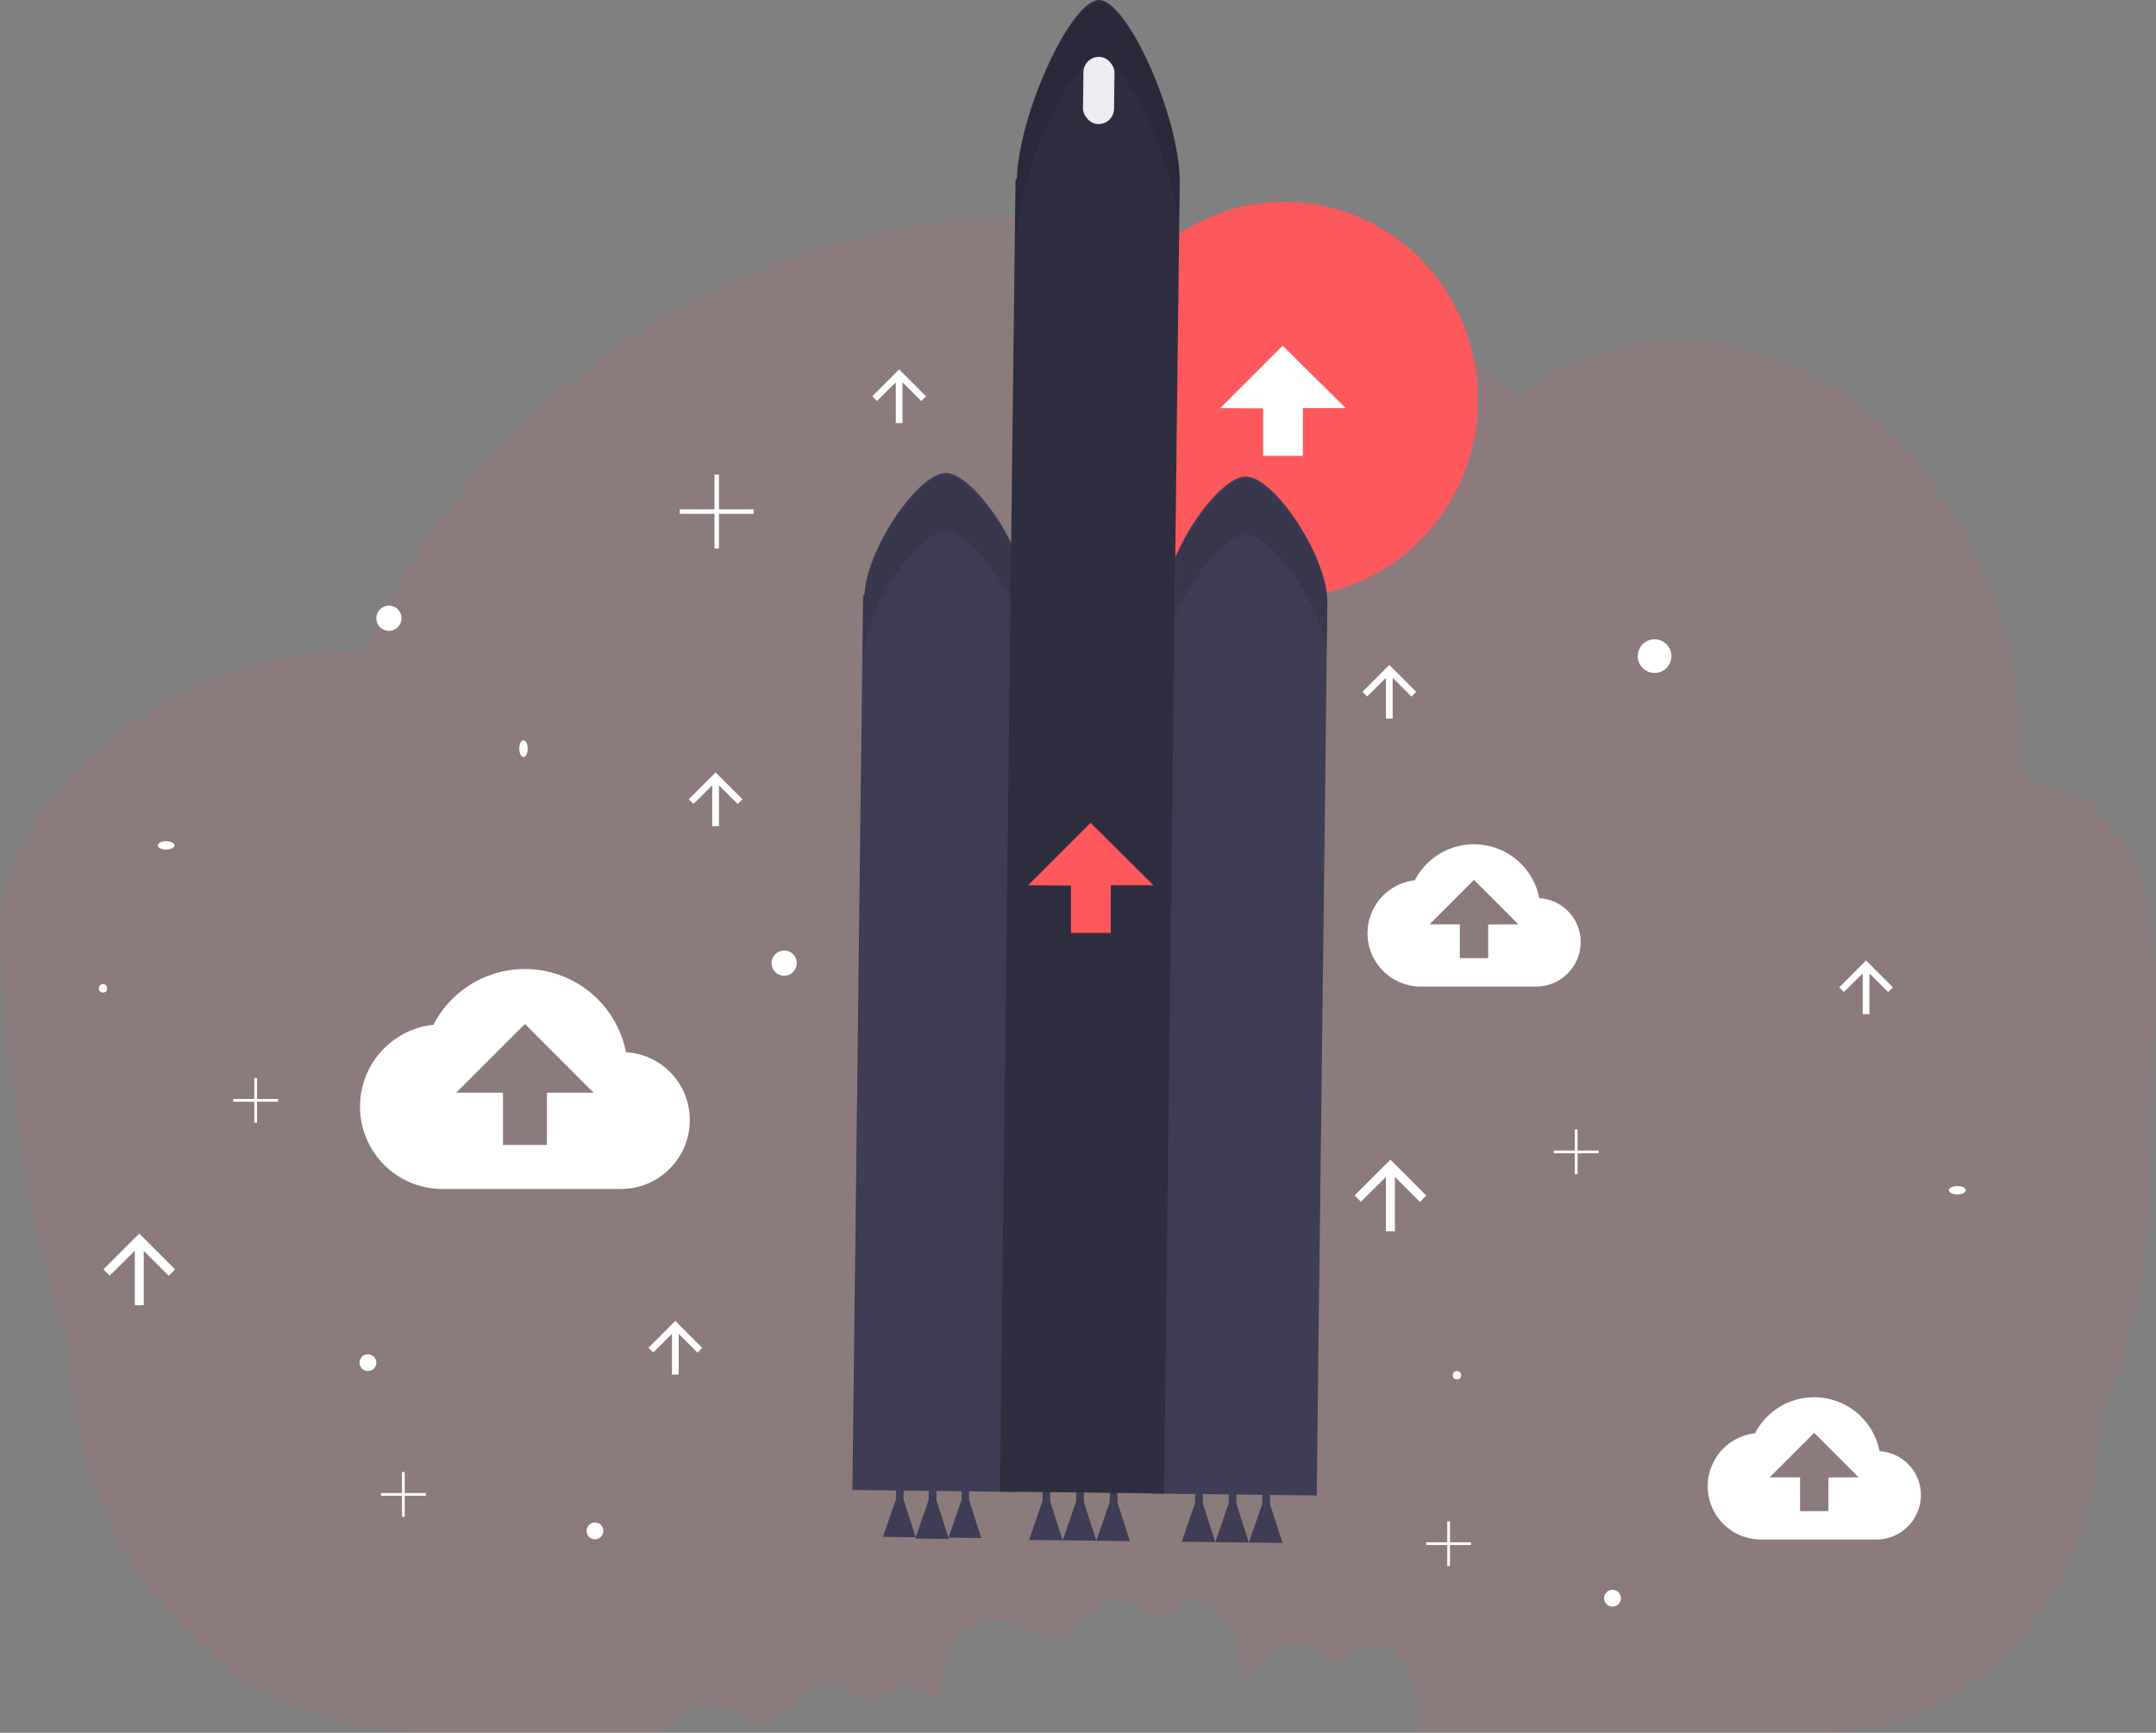 <svg xmlns="http://www.w3.org/2000/svg" width="267.867" height="215.231" viewBox="0 0 267.867 215.231"><rect x="0" y="0" width="267.867" height="215.231" fill="#808080" stroke="none"/><defs><style>.a,.b{fill:#fd585c;}.a,.f{opacity:0.1;}.c{fill:#fff;}.d{fill:#3f3d56;}.e{fill:#2f2e41;}.g{fill:#ececf3;}</style></defs><g transform="translate(-13.843 0)"><path class="a" d="M326.086,233.766c.147-1.883-9.6-3.484-9.6-5.417,0-30.264-20.106-53.156-42.76-53.156a33.166,33.166,0,0,0-19.9,6.883,91.495,91.495,0,0,0-143.415,31.893c-.788-.061-1.584-.095-2.388-.095-22.666,0-45.855,21.033-42.434,37.854,0,11.123,3.892,38.419,8.155,47.062h0c0,27.227,19.512,49.307,43.581,49.307h30.344l.134-.259a6.5,6.5,0,0,1,9.029-2.208,9.224,9.224,0,0,0,2.4,1.335c3.514.834,5.875-5.487,9.432-4.872,1.786.309,3.179,2.372,4.974,2.161,1.191-.142,2.094-1.257,3.213-1.73,1.793-.762,3.611.295,4.867,2.011.729-2.344.724-5.122,1.9-7.272a6.5,6.5,0,0,1,9.029-2.208,9.226,9.226,0,0,0,2.4,1.335c3.514.834,5.875-5.487,9.432-4.872,1.786.309,3.179,2.372,4.974,2.161,1.191-.142,2.094-1.257,3.213-1.73,2.791-1.187,5.648,2.036,6.335,5.284a25.088,25.088,0,0,1,.42,4.349c2.408-1.3,4.442-4.972,7.191-4.5,1.786.309,3.179,2.372,4.974,2.161,1.191-.142,2.094-1.257,3.213-1.73,2.791-1.187,5.648,2.036,6.335,5.284a30.676,30.676,0,0,1,.453,5.284h50.279c18.9,0,34.219-17.33,34.219-38.709h0a68.811,68.811,0,0,0,6.051-28.659C332.137,262.083,336.734,243.666,326.086,233.766Z" transform="translate(-51.414 -132.866)"/><path class="b" d="M24.031,0C37.3,0,48.061,10.993,48.061,24.553S37.3,49.106,24.031,49.106,0,38.113,0,24.553,10.759,0,24.031,0Z" transform="translate(149.408 25.075)"/><path class="c" d="M594.99,162.16l7.75-7.75,7.828,7.75h-5.32v5.926H600.31V162.2Z" transform="translate(-429.533 -111.471)"/><path class="c" d="M749.032,446.833a8.273,8.273,0,0,0-15.47-2.225,6.621,6.621,0,0,0,.718,13.2h14.366a5.542,5.542,0,0,0,5.526-5.512A5.456,5.456,0,0,0,749.032,446.833Zm-6.354,3.259v4.188h-3.523v-4.2h-3.768l5.526-5.526,5.523,5.526Z" transform="translate(-543.939 -335.266)"/><path class="c" d="M901.032,693.833a8.273,8.273,0,0,0-15.47-2.225,6.621,6.621,0,0,0,.718,13.2h14.366a5.542,5.542,0,0,0,5.526-5.512A5.456,5.456,0,0,0,901.032,693.833Zm-6.354,3.259v4.188h-3.523v-4.2h-3.768l5.526-5.526,5.523,5.526Z" transform="translate(-653.671 -513.58)"/><path class="c" d="M310.7,506.18a12.792,12.792,0,0,0-23.915-3.415,10.233,10.233,0,0,0,1.112,20.406h22.2a8.565,8.565,0,0,0,8.537-8.543A8.434,8.434,0,0,0,310.7,506.18Zm-9.819,5.033v6.49h-5.464v-6.49h-5.806l8.54-8.537,8.532,8.537Z" transform="translate(-219.084 -375.486)"/><path class="c" d="M727.005,589.9v-6.757l3.115,3.115.779-.807L726.449,581,722,585.449l.779.779,3.115-3.087V589.9Z" transform="translate(-539.855 -436.958)"/><path class="c" d="M168.005,622.9v-6.757l3.115,3.115.779-.807L167.449,614,163,618.449l.779.779,3.115-3.087V622.9Z" transform="translate(-136.304 -460.782)"/><path class="c" d="M729.254,366.688v-5.064l2.336,2.336.584-.6-3.337-3.337-3.337,3.337.584.584,2.336-2.316v5.064Z" transform="translate(-542.382 -277.429)"/><path class="c" d="M510.254,234.688v-5.064l2.336,2.336.584-.6-3.337-3.337-3.337,3.337.584.584,2.336-2.316v5.064Z" transform="translate(-384.282 -182.136)"/><path class="c" d="M428.254,414.688v-5.064l2.336,2.336.584-.6-3.337-3.337-3.337,3.337.584.584,2.336-2.316v5.064Z" transform="translate(-325.085 -312.081)"/><path class="c" d="M942.254,498.688v-5.064l2.336,2.336.584-.6-3.337-3.337-3.337,3.337.584.584,2.336-2.316v5.064Z" transform="translate(-696.15 -372.722)"/><path class="c" d="M410.254,659.688v-5.064l2.336,2.336.584-.6-3.337-3.337-3.337,3.337.584.584,2.336-2.316v5.064Z" transform="translate(-312.09 -488.951)"/><circle class="c" cx="2.09" cy="2.09" r="2.09" transform="translate(217.321 79.406)"/><circle class="c" cx="1.567" cy="1.567" r="1.567" transform="translate(60.599 75.226)"/><circle class="c" cx="1.567" cy="1.567" r="1.567" transform="translate(109.705 118.064)"/><ellipse class="c" cx="1.045" cy="0.522" rx="1.045" ry="0.522" transform="translate(255.979 147.318)"/><circle class="c" cx="0.522" cy="0.522" r="0.522" transform="translate(194.335 170.304)"/><circle class="c" cx="1.045" cy="1.045" r="1.045" transform="translate(86.719 189.111)"/><circle class="c" cx="0.522" cy="0.522" r="0.522" transform="translate(26.12 122.243)"/><ellipse class="c" cx="1.045" cy="0.522" rx="1.045" ry="0.522" transform="translate(33.434 104.481)"/><circle class="c" cx="1.045" cy="1.045" r="1.045" transform="translate(213.142 197.469)"/><circle class="c" cx="1.045" cy="1.045" r="1.045" transform="translate(58.51 168.215)"/><ellipse class="c" cx="0.522" cy="1.045" rx="0.522" ry="1.045" transform="translate(78.361 91.943)"/><path class="c" d="M362.677,216.31h-4.31V212h-.556v4.31H353.5v.556h4.31v4.31h.556v-4.31h4.31Z" transform="translate(-255.197 -153.046)"/><path class="c" d="M749.562,507.111H746.95V504.5h-.339v2.611H744v.339h2.611v2.611h.339V507.45h2.611Z" transform="translate(-537.105 -364.207)"/><path class="c" d="M692.562,682.111H689.95V679.5h-.339v2.611H687v.339h2.611v2.611h.339V682.45h2.611Z" transform="translate(-495.956 -490.542)"/><path class="c" d="M225.562,660.111H222.95V657.5h-.339v2.611H220v.339h2.611v2.611h.339V660.45h2.611Z" transform="translate(-158.822 -474.66)"/><path class="c" d="M159.562,484.111H156.95V481.5h-.339v2.611H154v.339h2.611v2.611h.339V484.45h2.611Z" transform="translate(-111.175 -347.603)"/><path class="d" d="M446.811,665.587l.019-1.566-.94-.011-.019,1.566-1.621,4.683,4.071.047Z" transform="translate(-320.711 -479.36)"/><path class="d" d="M461.328,665.8l.02-1.6-.965-.014-.019,1.607-1.663,4.8,4.177.047Z" transform="translate(-331.143 -479.482)"/><path class="d" d="M476.1,665.937l.019-1.566-.94-.011-.019,1.566-1.621,4.683,4.074.047Z" transform="translate(-341.856 -479.612)"/><path class="d" d="M580.348,667.218l.019-1.607-.965-.011-.019,1.607-1.663,4.8,4.177.05Z" transform="translate(-417.065 -480.508)"/><path class="d" d="M595.368,667.4l.019-1.607-.965-.011-.019,1.607-1.663,4.8,4.177.05Z" transform="translate(-427.908 -480.637)"/><path class="d" d="M610.388,667.578l.019-1.607-.965-.011-.019,1.607-1.663,4.8,4.177.05Z" transform="translate(-438.752 -480.767)"/><path class="d" d="M512.168,666.408l.019-1.607-.965-.011L511.2,666.4l-1.663,4.8,4.177.05Z" transform="translate(-367.845 -479.923)"/><path class="d" d="M527.188,666.588l.019-1.607-.962-.011-.019,1.607-1.666,4.8,4.177.05Z" transform="translate(-378.688 -480.053)"/><path class="d" d="M542.208,666.768l.019-1.607-.962-.011-.019,1.607-1.666,4.8,4.18.05Z" transform="translate(-389.531 -480.183)"/><path class="d" d="M519.357,289.656c-.058-5.534-6.577-15.345-10.094-15.386s-9.95,9.613-10.139,15.144h-.167L497.63,400.595l20.406.242,1.326-111.178Z" transform="translate(-377.879 -215.525)"/><path class="d" d="M653.4,291.256c-.058-5.534-6.577-15.345-10.094-15.386s-9.95,9.613-10.136,15.144h-.167L631.68,402.195l20.406.242,1.326-111.178Z" transform="translate(-474.651 -216.68)"/><path class="e" d="M585.847,85.522c-.031-8.112-6.5-22.461-10.011-22.5s-10.011,14.152-10.225,22.247h-.164L563.5,248.29l20.4.245L585.85,85.508Z" transform="translate(-425.431 -63.02)"/><path class="b" d="M509.13,375.3l7.753-7.753,7.825,7.753h-5.317v5.926H514.45v-5.89Z" transform="translate(-367.549 -265.34)"/><g class="f" transform="translate(119.757 0.283)"><path d="M641.87,293.823c2.111-4.925,6.232-10.061,8.8-10.03,3.337.039,9.349,8.84,10.031,14.46l.072-6.037h0c-.058-5.534-6.577-15.345-10.094-15.386-2.531-.031-6.574,4.972-8.71,9.839Z" transform="translate(-601.765 -217.656)"/><path d="M498.974,144.873h.167c.186-5.531,6.621-15.186,10.136-15.144,2.3.028,5.87,4.219,8.092,8.665l.539-45.15h.164c.217-8.109,6.71-22.3,10.225-22.247,3.32.039,9.277,12.85,9.95,21.107l.064-5.562h0c-.031-8.112-6.5-22.461-10.011-22.5S518.289,78.191,518.075,86.3h-.164l-.539,45.15c-2.225-4.449-5.8-8.637-8.092-8.665-3.515-.042-9.95,9.613-10.136,15.144h-.167L497.65,249.11h.083Z" transform="translate(-497.65 -64.04)"/></g><rect class="g" width="3.857" height="8.356" rx="1.929" transform="translate(148.474 7.037) rotate(0.68)"/></g></svg>